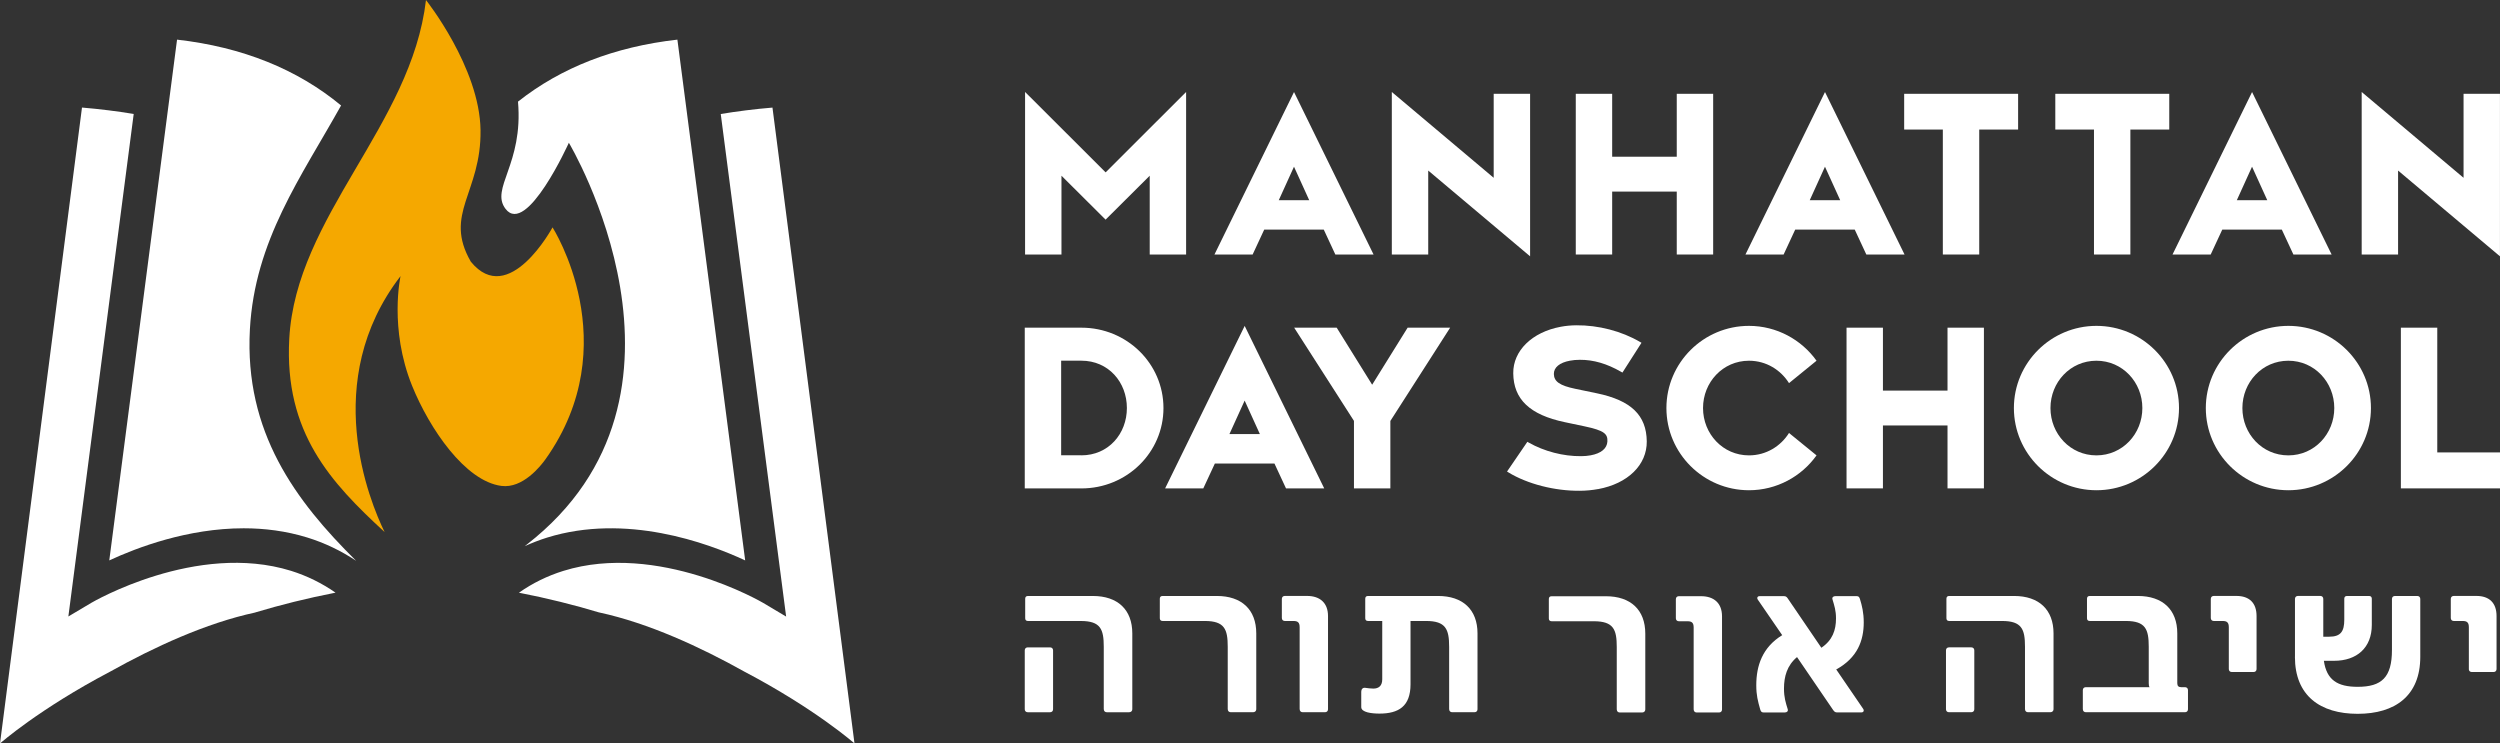 <svg width="306" height="91" viewBox="0 0 306 91" fill="none" xmlns="http://www.w3.org/2000/svg">
<rect x="0" y="0" width="306" height="91" fill="#333333" stroke="none"/>
<g clip-path="url(#clip0_187_1667)">
<path d="M125.43 79.601C125.43 79.384 125.576 79.238 125.794 79.238H128.532C128.749 79.238 128.896 79.384 128.896 79.601V86.815C128.896 87.032 128.749 87.178 128.532 87.178H125.794C125.576 87.178 125.43 87.032 125.43 86.815V79.601ZM135.101 86.815V79.168C135.101 77.021 134.715 76.01 132.292 76.01H125.821C125.604 76.01 125.484 75.891 125.484 75.674V73.284C125.484 73.067 125.604 72.948 125.821 72.948H133.77C136.796 72.948 138.594 74.614 138.594 77.529V86.815C138.594 87.032 138.426 87.178 138.208 87.178H135.47C135.253 87.178 135.106 87.032 135.106 86.815H135.101Z" fill="white"/>
<path d="M150.274 86.814V79.167C150.274 77.019 149.888 76.008 147.465 76.008H142.303C142.086 76.008 141.961 75.889 141.961 75.673V73.282C141.961 73.066 142.08 72.947 142.303 72.947H148.943C151.974 72.947 153.767 74.613 153.767 77.528V86.814C153.767 87.03 153.599 87.176 153.381 87.176H150.643C150.426 87.176 150.279 87.03 150.279 86.814H150.274Z" fill="white"/>
<path d="M159.077 86.814V76.781C159.077 76.203 158.86 76.008 158.327 76.008H157.262C157.045 76.008 156.898 75.862 156.898 75.646V73.304C156.898 73.088 157.045 72.942 157.262 72.942H159.979C161.576 72.942 162.549 73.807 162.549 75.402V86.814C162.549 87.03 162.402 87.176 162.185 87.176H159.447C159.229 87.176 159.083 87.03 159.083 86.814H159.077Z" fill="white"/>
<path d="M177.375 86.814V79.167C177.375 77.019 176.962 76.008 174.56 76.008H172.648V83.753C172.648 86.457 171.192 87.344 168.845 87.344C167.899 87.344 166.617 87.198 166.617 86.549V84.667C166.617 84.375 166.786 84.158 167.079 84.186C167.367 84.234 167.829 84.283 168.095 84.283C168.752 84.283 169.187 83.948 169.187 83.147V76.008H167.443C167.226 76.008 167.106 75.889 167.106 75.673V73.282C167.106 73.066 167.226 72.947 167.443 72.947H176.022C179.048 72.947 180.847 74.613 180.847 77.528V86.814C180.847 87.03 180.7 87.176 180.483 87.176H177.744C177.527 87.176 177.38 87.03 177.38 86.814H177.375Z" fill="white"/>
<path d="M197.891 86.846V79.199C197.891 77.052 197.505 76.041 195.082 76.041H189.92C189.703 76.041 189.578 75.922 189.578 75.705V73.315C189.578 73.099 189.698 72.98 189.92 72.98H196.56C199.591 72.98 201.384 74.645 201.384 77.56V86.846C201.384 87.063 201.216 87.209 200.999 87.209H198.26C198.043 87.209 197.896 87.063 197.896 86.846H197.891Z" fill="white"/>
<path d="M207.304 86.846V76.814C207.304 76.235 207.086 76.041 206.554 76.041H205.489C205.272 76.041 205.125 75.895 205.125 75.678V73.337C205.125 73.12 205.272 72.974 205.489 72.974H208.206C209.803 72.974 210.775 73.84 210.775 75.435V86.846C210.775 87.063 210.629 87.209 210.411 87.209H207.673C207.456 87.209 207.309 87.063 207.309 86.846H207.304Z" fill="white"/>
<path d="M224.417 86.965L219.956 80.427C218.745 81.438 218.359 82.79 218.359 84.288C218.359 85.375 218.576 86.024 218.821 86.819C218.891 87.063 218.701 87.203 218.479 87.203H215.838C215.621 87.203 215.523 87.084 215.452 86.841C215.159 85.803 214.969 85.105 214.969 83.872C214.969 81.508 215.697 79.242 218.142 77.744L215.159 73.401C215.012 73.185 215.11 72.969 215.376 72.969H218.359C218.555 72.969 218.674 73.039 218.794 73.207L222.934 79.286C224.292 78.372 224.727 77.139 224.727 75.695C224.727 74.732 224.531 74.153 224.292 73.353C224.221 73.109 224.412 72.969 224.634 72.969H227.275C227.492 72.969 227.59 73.088 227.661 73.331C227.905 74.126 228.122 74.997 228.122 76.176C228.122 78.42 227.345 80.519 224.754 81.941L228.052 86.765C228.198 86.982 228.101 87.198 227.834 87.198H224.852C224.661 87.198 224.537 87.128 224.417 86.955V86.965Z" fill="white"/>
<path d="M238.188 79.599C238.188 79.383 238.334 79.237 238.552 79.237H241.29C241.507 79.237 241.654 79.383 241.654 79.599V86.814C241.654 87.03 241.507 87.176 241.29 87.176H238.552C238.334 87.176 238.188 87.03 238.188 86.814V79.599ZM247.859 86.814V79.167C247.859 77.019 247.473 76.008 245.05 76.008H238.579C238.361 76.008 238.242 75.889 238.242 75.673V73.282C238.242 73.066 238.361 72.947 238.579 72.947H246.527C249.554 72.947 251.352 74.613 251.352 77.528V86.814C251.352 87.03 251.184 87.176 250.966 87.176H248.228C248.011 87.176 247.864 87.03 247.864 86.814H247.859Z" fill="white"/>
<path d="M254.938 86.814V84.472C254.938 84.256 255.084 84.11 255.302 84.11H263.104C263.033 84.012 263.006 83.845 263.006 83.628V79.167C263.006 77.019 262.62 76.008 260.197 76.008H255.785C255.568 76.008 255.448 75.889 255.448 75.673V73.282C255.448 73.066 255.568 72.947 255.785 72.947H261.675C264.701 72.947 266.499 74.613 266.499 77.528V83.628C266.499 83.969 266.668 84.11 266.961 84.11H267.445C267.662 84.11 267.809 84.256 267.809 84.472V86.814C267.809 87.03 267.662 87.176 267.445 87.176H255.307C255.09 87.176 254.943 87.03 254.943 86.814H254.938Z" fill="white"/>
<path d="M272.807 81.892V76.781C272.807 76.203 272.59 76.008 272.058 76.008H270.966C270.748 76.008 270.602 75.862 270.602 75.646V73.304C270.602 73.088 270.748 72.942 270.966 72.942H273.731C275.328 72.942 276.203 73.807 276.203 75.402V81.892C276.203 82.109 276.056 82.255 275.839 82.255H273.171C272.954 82.255 272.807 82.109 272.807 81.892Z" fill="white"/>
<path d="M280.904 80.394V73.304C280.904 73.088 281.051 72.942 281.268 72.942H284.006C284.224 72.942 284.37 73.088 284.37 73.304V77.933H285.098C286.505 77.933 286.94 77.279 286.94 75.862V73.282C286.94 73.066 287.06 72.947 287.277 72.947H289.966C290.184 72.947 290.309 73.066 290.309 73.282V76.49C290.309 79.291 288.467 80.881 285.701 80.881H284.441C284.778 83.217 286.087 84.067 288.581 84.067C291.515 84.067 292.775 82.909 292.775 79.556V73.309C292.775 73.093 292.922 72.947 293.139 72.947H295.878C296.095 72.947 296.242 73.093 296.242 73.309V80.4C296.242 85.154 293.166 87.371 288.581 87.371C283.995 87.371 280.898 85.154 280.898 80.4L280.904 80.394Z" fill="white"/>
<path d="M302.188 81.892V76.781C302.188 76.203 301.971 76.008 301.433 76.008H300.341C300.123 76.008 299.977 75.862 299.977 75.646V73.304C299.977 73.088 300.123 72.942 300.341 72.942H303.106C304.703 72.942 305.578 73.807 305.578 75.402V81.892C305.578 82.109 305.431 82.255 305.214 82.255H302.546C302.329 82.255 302.182 82.109 302.182 81.892H302.188Z" fill="white"/>
<path d="M125.474 11.26L135.33 21.098L145.18 11.26V31.152H140.725V21.509L135.324 26.885L129.924 21.509V31.152H125.469V11.26H125.474Z" fill="white"/>
<path d="M158.385 11.26L168.126 31.157H163.448L162.03 28.107H154.739L153.321 31.157H148.648L158.39 11.26H158.385ZM160.248 24.505L158.385 20.405L156.521 24.505H160.248Z" fill="white"/>
<path d="M174.815 20.876V31.157H170.359V11.26L182.828 21.763V11.482H187.284V31.373L174.815 20.876Z" fill="white"/>
<path d="M192.875 11.482H197.33V19.183H205.235V11.482H209.691V31.152H205.235V23.45H197.33V31.152H192.875V11.482Z" fill="white"/>
<path d="M223.377 11.26L233.118 31.157H228.44L227.022 28.107H219.731L218.313 31.157H213.641L223.382 11.26H223.377ZM225.24 24.505L223.377 20.405L221.513 24.505H225.24Z" fill="white"/>
<path d="M237.803 15.857H233.07V11.482H247.017V15.857H242.258V31.152H237.803V15.857Z" fill="white"/>
<path d="M256.303 15.857H251.57V11.482H265.517V15.857H260.758V31.152H256.303V15.857Z" fill="white"/>
<path d="M275.65 11.26L285.392 31.157H280.714L279.296 28.107H272.005L270.587 31.157H265.914L275.656 11.26H275.65ZM277.514 24.505L275.65 20.405L273.787 24.505H277.514Z" fill="white"/>
<path d="M293.525 20.876V31.157H289.07V11.26L301.539 21.763V11.482H305.995V31.373L293.525 20.876Z" fill="white"/>
<path d="M125.43 40.108H132.362C137.931 40.108 142.408 44.51 142.408 49.946C142.408 55.381 137.926 59.783 132.362 59.783H125.43V40.113V40.108ZM132.362 55.733C135.671 55.733 137.931 53.099 137.931 49.94C137.931 46.782 135.677 44.148 132.362 44.148H129.885V55.727H132.362V55.733Z" fill="white"/>
<path d="M152.346 39.886L162.087 59.783H157.409L155.991 56.733H148.7L147.282 59.783H142.609L152.351 39.886H152.346ZM154.209 53.131L152.346 49.032L150.482 53.131H154.209Z" fill="white"/>
<path d="M165.73 51.525L158.406 40.108H163.611L167.952 47.09L172.293 40.108H177.498L170.18 51.525V59.783H165.725V51.525H165.73Z" fill="white"/>
<path d="M203.969 49.946C203.969 44.402 208.505 39.886 214.074 39.886C217.47 39.886 220.502 41.579 222.344 44.153L218.975 46.895C217.97 45.289 216.193 44.153 214.074 44.153C210.874 44.153 208.451 46.787 208.451 49.946C208.451 53.104 210.874 55.738 214.074 55.738C216.188 55.738 217.97 54.602 218.975 52.996L222.344 55.738C220.507 58.318 217.47 60.005 214.074 60.005C208.505 60.005 203.969 55.489 203.969 49.946Z" fill="white"/>
<path d="M226.016 40.108H230.471V47.809H238.376V40.108H242.831V59.778H238.376V52.077H230.471V59.778H226.016V40.108Z" fill="white"/>
<path d="M246.5 49.946C246.5 44.402 251.037 39.886 256.606 39.886C262.175 39.886 266.711 44.402 266.711 49.946C266.711 55.489 262.175 60.005 256.606 60.005C251.037 60.005 246.5 55.489 246.5 49.946ZM262.224 49.946C262.224 46.787 259.8 44.153 256.6 44.153C253.4 44.153 250.977 46.787 250.977 49.946C250.977 53.104 253.4 55.738 256.6 55.738C259.8 55.738 262.224 53.104 262.224 49.946Z" fill="white"/>
<path d="M269.992 49.946C269.992 44.402 274.529 39.886 280.098 39.886C285.667 39.886 290.203 44.402 290.203 49.946C290.203 55.489 285.667 60.005 280.098 60.005C274.529 60.005 269.992 55.489 269.992 49.946ZM285.716 49.946C285.716 46.787 283.293 44.153 280.092 44.153C276.892 44.153 274.469 46.787 274.469 49.946C274.469 53.104 276.892 55.738 280.092 55.738C283.293 55.738 285.716 53.104 285.716 49.946Z" fill="white"/>
<path d="M293.867 40.108H298.322V55.376H306.005V59.778H293.867V40.108Z" fill="white"/>
<path d="M195.588 59.864C194.887 59.994 194.148 60.065 193.382 60.07C190.307 60.102 186.96 59.242 184.646 57.831L184.461 57.717L186.949 54.078L187.112 54.169C189.014 55.251 191.356 55.857 193.529 55.835C193.947 55.835 194.333 55.797 194.686 55.733C195.968 55.5 196.696 54.9 196.745 54.04C196.794 53.115 196.376 52.693 193.931 52.179L191.519 51.671C187.254 50.773 185.254 48.875 185.222 45.689C185.189 42.931 187.531 40.643 191.046 39.994C191.654 39.881 192.285 39.821 192.926 39.816C195.637 39.789 198.484 40.53 200.733 41.849L200.918 41.958L198.587 45.603L198.413 45.505C196.686 44.51 195.034 44.029 193.371 44.04C192.937 44.04 192.529 44.078 192.165 44.148C190.899 44.38 190.182 44.97 190.193 45.776C190.209 46.701 190.916 47.193 192.806 47.588L195.458 48.139C199.647 49.01 201.526 50.827 201.564 54.018C201.597 56.901 199.255 59.199 195.593 59.87L195.588 59.864Z" fill="white"/>
<path d="M64.462 66.668C64.381 66.733 64.305 66.793 64.229 66.852C65.12 66.446 66.032 66.095 66.978 65.797C76.594 62.817 86.51 66.409 91.21 68.594L82.913 4.851C75.209 5.722 68.673 8.269 63.403 12.439C64.076 20.13 59.964 23.067 61.882 25.57C64.462 28.934 69.629 17.474 69.629 17.474C69.629 17.474 88.102 48.312 64.462 66.668Z" fill="white"/>
<path d="M41.747 12.91C36.379 8.464 29.653 5.76 21.671 4.851L13.375 68.594C16.798 67.003 22.997 64.662 29.827 64.662C32.369 64.662 34.999 64.986 37.612 65.792C39.753 66.457 41.741 67.409 43.589 68.642C36.172 61.309 29.903 52.893 30.587 40.319C31.179 29.427 36.862 21.671 41.752 12.904L41.747 12.91Z" fill="white"/>
<path d="M49.027 33.796C49.027 33.796 47.598 40.194 50.44 47.22C52.569 52.471 56.932 58.891 61.366 59.475C63.984 59.821 66.174 57.047 66.772 56.208C76.785 42.114 67.63 27.831 67.63 27.831C67.63 27.831 62.284 37.75 57.628 32.028C54.243 26.165 58.921 23.602 58.818 15.933C58.714 8.264 52.14 0.005 52.14 0.005C50.358 15.327 36.221 26.468 35.406 41.46C34.781 52.969 40.508 59.069 47.077 65.127C45.229 61.341 39.15 46.63 49.022 33.802L49.027 33.796Z" fill="#F5A800"/>
<path d="M31.241 74.964C34.316 74.04 37.597 73.218 41.069 72.541C39.39 71.373 37.576 70.481 35.625 69.87C24.042 66.273 11.296 73.715 11.171 73.791L8.367 75.457L16.365 13.948C14.365 13.618 12.263 13.353 10.035 13.164L0 91C0 91 4.754 86.798 13.463 82.217C18.848 79.21 25.194 76.273 31.241 74.97V74.964Z" fill="white"/>
<path d="M73.35 74.965C79.397 76.273 85.743 79.205 91.121 82.212C99.836 86.793 104.59 91 104.59 91L94.55 13.169C92.322 13.353 90.219 13.624 88.22 13.954L96.223 75.468L93.414 73.796C93.289 73.721 80.538 66.279 68.96 69.875C67.009 70.481 65.189 71.374 63.516 72.547C66.987 73.218 70.269 74.045 73.35 74.97V74.965Z" fill="white"/>
</g>
<defs>
<clipPath id="clip0_187_1667">
<rect width="306" height="91" fill="white"/>
</clipPath>
</defs>
</svg>
